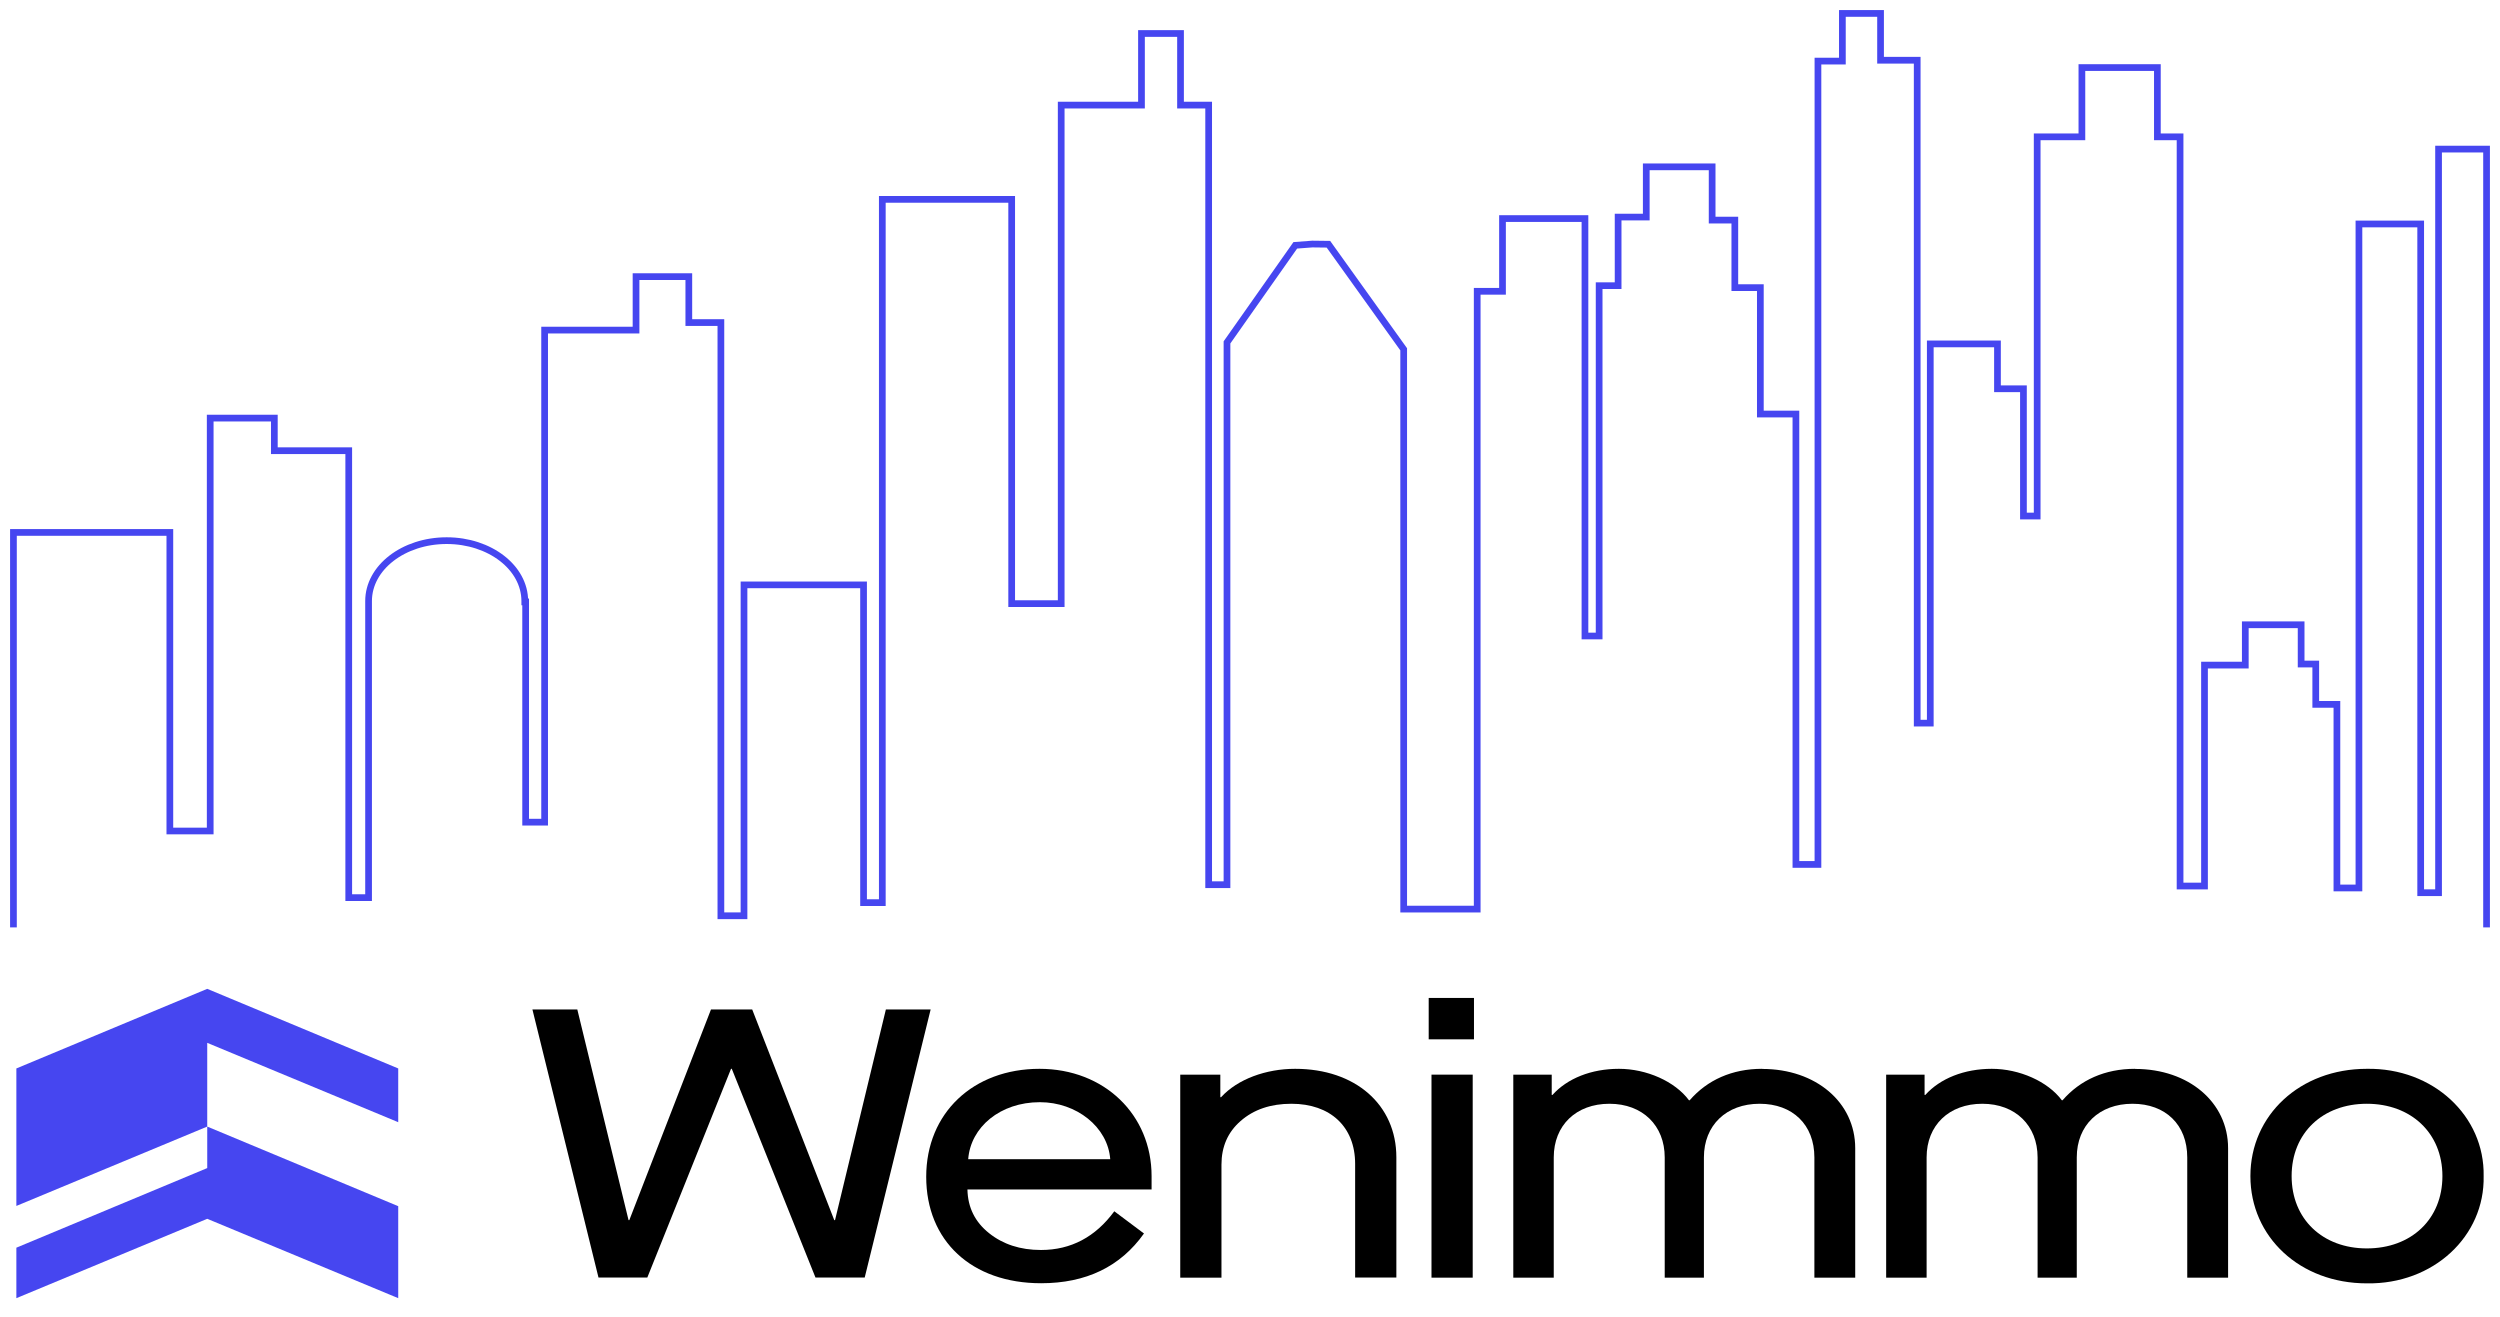 <svg width="186" height="98" viewBox="0 0 186 98" fill="none" xmlns="http://www.w3.org/2000/svg">
<path d="M1 69V39.614H12.637V61.826H15.639V31.108H20.411V33.532H25.946V66.785H27.422V44.782C27.422 44.766 27.422 44.734 27.422 44.718C27.422 42.23 30.019 40.224 33.233 40.224C36.446 40.224 39.043 42.23 39.043 44.718C39.043 44.734 39.043 44.766 39.043 44.782H39.108V61.168H40.52V24.56H47.321V20.58H51.248V23.998H53.634V68.133H55.354V43.514H64.249V67.154H65.644V14.834H75.269V44.91H78.953V7.821H84.926V2.493H87.831V7.821H89.924V65.822H91.288V25.475L96.368 18.253L97.634 18.157L98.835 18.172L104.434 25.988V67.636H109.904V21.671H111.786V16.263H117.921V47.318H118.976V21.254H120.388V16.15H122.482V12.411H127.383V16.375H129.071V21.398H130.97V30.803H133.616V64.314H135.255V4.547H137.073V1H139.913V4.483H142.64V53.801H143.613V25.587H148.612V28.925H150.544V38.394H151.566V10.18H154.893V5.028H160.509V10.18H162.197V65.919H164.015V49.484H167.05V46.483H171.204V49.404H172.292V52.405H173.866V66.063H175.505V16.664H180.099V66.416H181.429V11.095H185V69" stroke="#4646F0" stroke-width="0.5" stroke-miterlimit="10"/>
<g clip-path="url(#clip0_4776_1169)">
<path d="M65.909 75.105L62.126 90.778H62.069L55.964 75.105H52.897L46.821 90.778H46.764L42.952 75.105H39.612L44.528 95.049H48.16L54.388 79.52H54.445L60.672 95.049H64.334L69.24 75.105H65.909Z" fill="black"/>
<path d="M77.337 79.52C72.421 79.52 68.91 82.797 68.91 87.555C68.91 92.313 72.279 95.473 77.459 95.473C80.8 95.473 83.357 94.245 85.112 91.772L82.904 90.119C81.507 92.024 79.686 92.999 77.45 92.999C75.902 92.999 74.619 92.575 73.581 91.744C72.543 90.914 72.005 89.839 71.977 88.494H85.678V87.501C85.678 82.942 82.168 79.52 77.337 79.52ZM72.034 86.246C72.213 83.853 74.421 82.003 77.365 82.003C80.101 82.003 82.423 83.853 82.602 86.246H72.034Z" fill="black"/>
<path d="M96.359 79.52C94.189 79.52 92.075 80.287 90.848 81.632H90.792V79.953H87.81V95.058H90.877V86.652C90.877 85.316 91.349 84.233 92.302 83.402C93.283 82.544 94.538 82.12 96.085 82.12C98.973 82.12 100.822 83.826 100.822 86.589V95.049H103.889V86.102C103.889 82.201 100.85 79.52 96.359 79.52Z" fill="black"/>
<path d="M109.664 74.247H106.295V77.326H109.664V74.247Z" fill="black"/>
<path d="M109.569 79.953H106.503V95.058H109.569V79.953Z" fill="black"/>
<path d="M131.102 79.52C128.866 79.52 127.026 80.35 125.714 81.858H125.658C124.62 80.459 122.506 79.52 120.449 79.52C118.392 79.52 116.609 80.233 115.505 81.461H115.448V79.953H112.589V95.058H115.599V86.111C115.599 83.718 117.269 82.12 119.741 82.12C122.213 82.12 123.855 83.745 123.855 86.111V95.058H126.771V86.111C126.771 83.718 128.441 82.12 130.913 82.12C133.386 82.12 134.99 83.691 134.99 86.111V95.058H138.028V85.424C138.028 82.003 135.084 79.529 131.121 79.529L131.102 79.52Z" fill="black"/>
<path d="M158.844 79.52C156.607 79.52 154.767 80.35 153.456 81.858H153.399C152.361 80.459 150.238 79.52 148.19 79.52C146.143 79.52 144.35 80.233 143.246 81.461H143.189V79.953H140.33V95.058H143.34V86.111C143.34 83.718 145.011 82.12 147.483 82.12C149.955 82.12 151.597 83.745 151.597 86.111V95.058H154.512V86.111C154.512 83.718 156.183 82.12 158.655 82.12C161.127 82.12 162.731 83.691 162.731 86.111V95.058H165.77V85.424C165.77 82.003 162.826 79.529 158.862 79.529L158.844 79.52Z" fill="black"/>
<path d="M176.092 79.52C171.12 79.52 167.43 82.969 167.43 87.501C167.43 92.034 171.12 95.482 176.092 95.482C181.037 95.564 184.877 91.979 184.783 87.501C184.868 83.032 181.027 79.439 176.092 79.52ZM176.092 92.882C172.818 92.882 170.497 90.715 170.497 87.501C170.497 84.287 172.818 82.12 176.092 82.12C179.367 82.12 181.716 84.287 181.716 87.501C181.716 90.715 179.395 92.882 176.092 92.882Z" fill="black"/>
<path d="M15.418 79.8L15.418 77.588L29.628 83.492L29.628 79.493L15.418 73.57L1.217 79.493L1.217 83.348L1.217 83.492L1.217 85.722L1.217 89.559L1.217 89.722L15.418 83.817L15.418 83.655L15.418 79.8Z" fill="#4646F0"/>
<path d="M29.628 96.584L29.628 89.74L15.418 83.817L15.418 86.905L1.217 92.828L1.217 96.584L15.418 90.679L29.628 96.584Z" fill="#4646F0"/>
</g>
<defs>
<clipPath id="clip0_4776_1169">
<rect width="184" height="23.474" fill="white" transform="translate(1 73.57)"/>
</clipPath>
</defs>
</svg>
